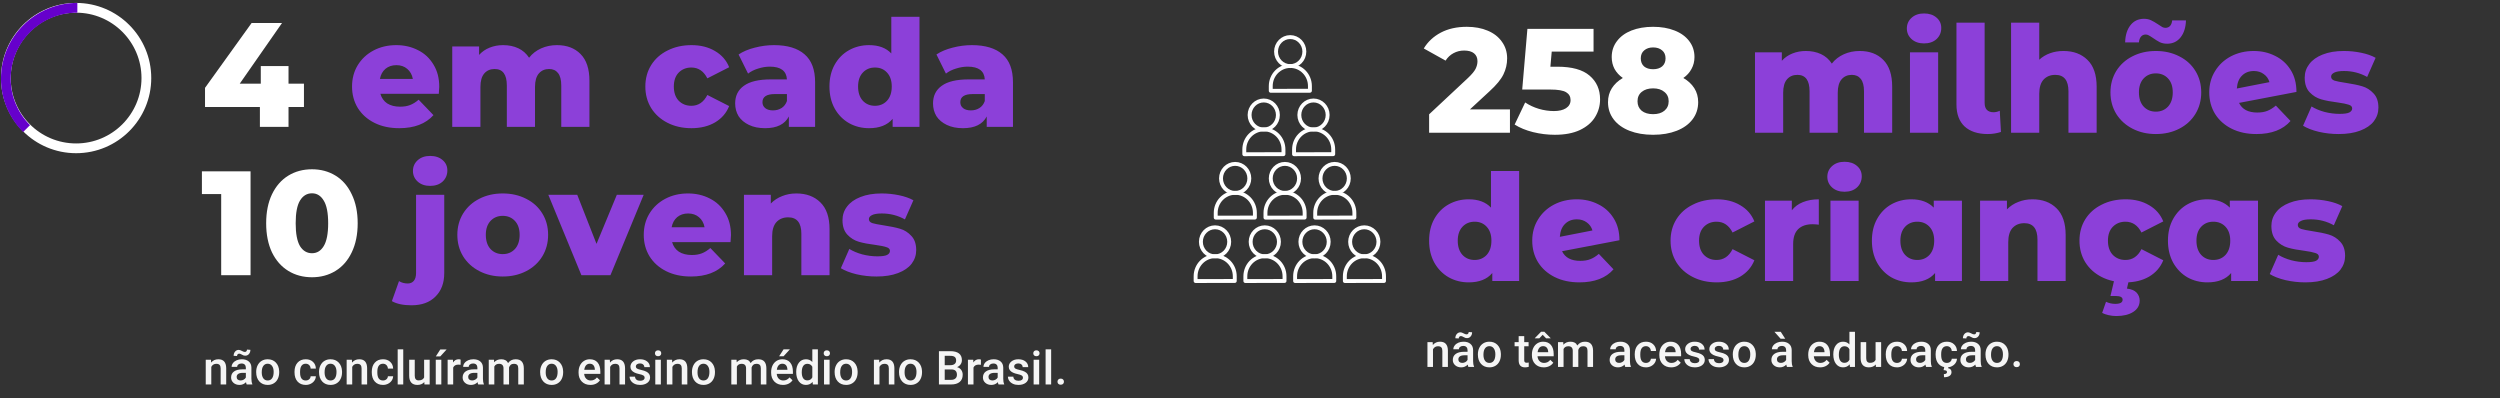 <svg width="1281" height="204" viewBox="0 0 1281 204" fill="none" xmlns="http://www.w3.org/2000/svg">
<rect x="0" y="0" width="1281" height="204" fill="#333333" stroke="none"/>
<path d="M108.102 184.32L108.184 185.785C109.121 184.652 110.352 184.086 111.875 184.086C114.516 184.086 115.859 185.598 115.906 188.621V197H113.059V188.785C113.059 187.98 112.883 187.387 112.531 187.004C112.188 186.613 111.621 186.418 110.832 186.418C109.684 186.418 108.828 186.938 108.266 187.977V197H105.418V184.32H108.102ZM126.395 197C126.27 196.758 126.16 196.363 126.066 195.816C125.16 196.762 124.051 197.234 122.738 197.234C121.465 197.234 120.426 196.871 119.621 196.145C118.816 195.418 118.414 194.52 118.414 193.449C118.414 192.098 118.914 191.062 119.914 190.344C120.922 189.617 122.359 189.254 124.227 189.254H125.973V188.422C125.973 187.766 125.789 187.242 125.422 186.852C125.055 186.453 124.496 186.254 123.746 186.254C123.098 186.254 122.566 186.418 122.152 186.746C121.738 187.066 121.531 187.477 121.531 187.977H118.684C118.684 187.281 118.914 186.633 119.375 186.031C119.836 185.422 120.461 184.945 121.25 184.602C122.047 184.258 122.934 184.086 123.91 184.086C125.395 184.086 126.578 184.461 127.461 185.211C128.344 185.953 128.797 187 128.82 188.352V194.07C128.82 195.211 128.98 196.121 129.301 196.801V197H126.395ZM123.266 194.949C123.828 194.949 124.355 194.812 124.848 194.539C125.348 194.266 125.723 193.898 125.973 193.438V191.047H124.438C123.383 191.047 122.59 191.23 122.059 191.598C121.527 191.965 121.262 192.484 121.262 193.156C121.262 193.703 121.441 194.141 121.801 194.469C122.168 194.789 122.656 194.949 123.266 194.949ZM128.305 179.258C128.305 180.117 128.055 180.832 127.555 181.402C127.062 181.973 126.441 182.258 125.691 182.258C125.387 182.258 125.121 182.227 124.895 182.164C124.676 182.094 124.359 181.941 123.945 181.707C123.539 181.473 123.25 181.332 123.078 181.285C122.914 181.238 122.73 181.215 122.527 181.215C122.23 181.215 121.977 181.328 121.766 181.555C121.562 181.773 121.461 182.062 121.461 182.422L119.715 182.328C119.715 181.469 119.961 180.746 120.453 180.16C120.953 179.574 121.574 179.281 122.316 179.281C122.762 179.281 123.297 179.457 123.922 179.809C124.555 180.16 125.074 180.336 125.48 180.336C125.777 180.336 126.031 180.227 126.242 180.008C126.453 179.781 126.559 179.484 126.559 179.117L128.305 179.258ZM131.27 190.543C131.27 189.301 131.516 188.184 132.008 187.191C132.5 186.191 133.191 185.426 134.082 184.895C134.973 184.355 135.996 184.086 137.152 184.086C138.863 184.086 140.25 184.637 141.312 185.738C142.383 186.84 142.961 188.301 143.047 190.121L143.059 190.789C143.059 192.039 142.816 193.156 142.332 194.141C141.855 195.125 141.168 195.887 140.27 196.426C139.379 196.965 138.348 197.234 137.176 197.234C135.387 197.234 133.953 196.641 132.875 195.453C131.805 194.258 131.27 192.668 131.27 190.684V190.543ZM134.117 190.789C134.117 192.094 134.387 193.117 134.926 193.859C135.465 194.594 136.215 194.961 137.176 194.961C138.137 194.961 138.883 194.586 139.414 193.836C139.953 193.086 140.223 191.988 140.223 190.543C140.223 189.262 139.945 188.246 139.391 187.496C138.844 186.746 138.098 186.371 137.152 186.371C136.223 186.371 135.484 186.742 134.938 187.484C134.391 188.219 134.117 189.32 134.117 190.789ZM156.652 194.961C157.363 194.961 157.953 194.754 158.422 194.34C158.891 193.926 159.141 193.414 159.172 192.805H161.855C161.824 193.594 161.578 194.332 161.117 195.02C160.656 195.699 160.031 196.238 159.242 196.637C158.453 197.035 157.602 197.234 156.688 197.234C154.914 197.234 153.508 196.66 152.469 195.512C151.43 194.363 150.91 192.777 150.91 190.754V190.461C150.91 188.531 151.426 186.988 152.457 185.832C153.488 184.668 154.895 184.086 156.676 184.086C158.184 184.086 159.41 184.527 160.355 185.41C161.309 186.285 161.809 187.438 161.855 188.867H159.172C159.141 188.141 158.891 187.543 158.422 187.074C157.961 186.605 157.371 186.371 156.652 186.371C155.73 186.371 155.02 186.707 154.52 187.379C154.02 188.043 153.766 189.055 153.758 190.414V190.871C153.758 192.246 154.004 193.273 154.496 193.953C154.996 194.625 155.715 194.961 156.652 194.961ZM163.473 190.543C163.473 189.301 163.719 188.184 164.211 187.191C164.703 186.191 165.395 185.426 166.285 184.895C167.176 184.355 168.199 184.086 169.355 184.086C171.066 184.086 172.453 184.637 173.516 185.738C174.586 186.84 175.164 188.301 175.25 190.121L175.262 190.789C175.262 192.039 175.02 193.156 174.535 194.141C174.059 195.125 173.371 195.887 172.473 196.426C171.582 196.965 170.551 197.234 169.379 197.234C167.59 197.234 166.156 196.641 165.078 195.453C164.008 194.258 163.473 192.668 163.473 190.684V190.543ZM166.32 190.789C166.32 192.094 166.59 193.117 167.129 193.859C167.668 194.594 168.418 194.961 169.379 194.961C170.34 194.961 171.086 194.586 171.617 193.836C172.156 193.086 172.426 191.988 172.426 190.543C172.426 189.262 172.148 188.246 171.594 187.496C171.047 186.746 170.301 186.371 169.355 186.371C168.426 186.371 167.688 186.742 167.141 187.484C166.594 188.219 166.32 189.32 166.32 190.789ZM180.312 184.32L180.395 185.785C181.332 184.652 182.562 184.086 184.086 184.086C186.727 184.086 188.07 185.598 188.117 188.621V197H185.27V188.785C185.27 187.98 185.094 187.387 184.742 187.004C184.398 186.613 183.832 186.418 183.043 186.418C181.895 186.418 181.039 186.938 180.477 187.977V197H177.629V184.32H180.312ZM196.238 194.961C196.949 194.961 197.539 194.754 198.008 194.34C198.477 193.926 198.727 193.414 198.758 192.805H201.441C201.41 193.594 201.164 194.332 200.703 195.02C200.242 195.699 199.617 196.238 198.828 196.637C198.039 197.035 197.188 197.234 196.273 197.234C194.5 197.234 193.094 196.66 192.055 195.512C191.016 194.363 190.496 192.777 190.496 190.754V190.461C190.496 188.531 191.012 186.988 192.043 185.832C193.074 184.668 194.48 184.086 196.262 184.086C197.77 184.086 198.996 184.527 199.941 185.41C200.895 186.285 201.395 187.438 201.441 188.867H198.758C198.727 188.141 198.477 187.543 198.008 187.074C197.547 186.605 196.957 186.371 196.238 186.371C195.316 186.371 194.605 186.707 194.105 187.379C193.605 188.043 193.352 189.055 193.344 190.414V190.871C193.344 192.246 193.59 193.273 194.082 193.953C194.582 194.625 195.301 194.961 196.238 194.961ZM206.621 197H203.773V179H206.621V197ZM217.414 195.758C216.578 196.742 215.391 197.234 213.852 197.234C212.477 197.234 211.434 196.832 210.723 196.027C210.02 195.223 209.668 194.059 209.668 192.535V184.32H212.516V192.5C212.516 194.109 213.184 194.914 214.52 194.914C215.902 194.914 216.836 194.418 217.32 193.426V184.32H220.168V197H217.484L217.414 195.758ZM226.133 197H223.285V184.32H226.133V197ZM225.594 179.082H228.84L225.594 182.633H223.309L225.594 179.082ZM236.012 186.922C235.637 186.859 235.25 186.828 234.852 186.828C233.547 186.828 232.668 187.328 232.215 188.328V197H229.367V184.32H232.086L232.156 185.738C232.844 184.637 233.797 184.086 235.016 184.086C235.422 184.086 235.758 184.141 236.023 184.25L236.012 186.922ZM245.035 197C244.91 196.758 244.801 196.363 244.707 195.816C243.801 196.762 242.691 197.234 241.379 197.234C240.105 197.234 239.066 196.871 238.262 196.145C237.457 195.418 237.055 194.52 237.055 193.449C237.055 192.098 237.555 191.062 238.555 190.344C239.562 189.617 241 189.254 242.867 189.254H244.613V188.422C244.613 187.766 244.43 187.242 244.062 186.852C243.695 186.453 243.137 186.254 242.387 186.254C241.738 186.254 241.207 186.418 240.793 186.746C240.379 187.066 240.172 187.477 240.172 187.977H237.324C237.324 187.281 237.555 186.633 238.016 186.031C238.477 185.422 239.102 184.945 239.891 184.602C240.688 184.258 241.574 184.086 242.551 184.086C244.035 184.086 245.219 184.461 246.102 185.211C246.984 185.953 247.438 187 247.461 188.352V194.07C247.461 195.211 247.621 196.121 247.941 196.801V197H245.035ZM241.906 194.949C242.469 194.949 242.996 194.812 243.488 194.539C243.988 194.266 244.363 193.898 244.613 193.438V191.047H243.078C242.023 191.047 241.23 191.23 240.699 191.598C240.168 191.965 239.902 192.484 239.902 193.156C239.902 193.703 240.082 194.141 240.441 194.469C240.809 194.789 241.297 194.949 241.906 194.949ZM253.121 184.32L253.203 185.645C254.094 184.605 255.312 184.086 256.859 184.086C258.555 184.086 259.715 184.734 260.34 186.031C261.262 184.734 262.559 184.086 264.23 184.086C265.629 184.086 266.668 184.473 267.348 185.246C268.035 186.02 268.387 187.16 268.402 188.668V197H265.555V188.75C265.555 187.945 265.379 187.355 265.027 186.98C264.676 186.605 264.094 186.418 263.281 186.418C262.633 186.418 262.102 186.594 261.688 186.945C261.281 187.289 260.996 187.742 260.832 188.305L260.844 197H257.996V188.656C257.957 187.164 257.195 186.418 255.711 186.418C254.57 186.418 253.762 186.883 253.285 187.812V197H250.438V184.32H253.121ZM276.77 190.543C276.77 189.301 277.016 188.184 277.508 187.191C278 186.191 278.691 185.426 279.582 184.895C280.473 184.355 281.496 184.086 282.652 184.086C284.363 184.086 285.75 184.637 286.812 185.738C287.883 186.84 288.461 188.301 288.547 190.121L288.559 190.789C288.559 192.039 288.316 193.156 287.832 194.141C287.355 195.125 286.668 195.887 285.77 196.426C284.879 196.965 283.848 197.234 282.676 197.234C280.887 197.234 279.453 196.641 278.375 195.453C277.305 194.258 276.77 192.668 276.77 190.684V190.543ZM279.617 190.789C279.617 192.094 279.887 193.117 280.426 193.859C280.965 194.594 281.715 194.961 282.676 194.961C283.637 194.961 284.383 194.586 284.914 193.836C285.453 193.086 285.723 191.988 285.723 190.543C285.723 189.262 285.445 188.246 284.891 187.496C284.344 186.746 283.598 186.371 282.652 186.371C281.723 186.371 280.984 186.742 280.438 187.484C279.891 188.219 279.617 189.32 279.617 190.789ZM302.527 197.234C300.723 197.234 299.258 196.668 298.133 195.535C297.016 194.395 296.457 192.879 296.457 190.988V190.637C296.457 189.371 296.699 188.242 297.184 187.25C297.676 186.25 298.363 185.473 299.246 184.918C300.129 184.363 301.113 184.086 302.199 184.086C303.926 184.086 305.258 184.637 306.195 185.738C307.141 186.84 307.613 188.398 307.613 190.414V191.562H299.328C299.414 192.609 299.762 193.438 300.371 194.047C300.988 194.656 301.762 194.961 302.691 194.961C303.996 194.961 305.059 194.434 305.879 193.379L307.414 194.844C306.906 195.602 306.227 196.191 305.375 196.613C304.531 197.027 303.582 197.234 302.527 197.234ZM302.188 186.371C301.406 186.371 300.773 186.645 300.289 187.191C299.812 187.738 299.508 188.5 299.375 189.477H304.801V189.266C304.738 188.312 304.484 187.594 304.039 187.109C303.594 186.617 302.977 186.371 302.188 186.371ZM312.477 184.32L312.559 185.785C313.496 184.652 314.727 184.086 316.25 184.086C318.891 184.086 320.234 185.598 320.281 188.621V197H317.434V188.785C317.434 187.98 317.258 187.387 316.906 187.004C316.562 186.613 315.996 186.418 315.207 186.418C314.059 186.418 313.203 186.938 312.641 187.977V197H309.793V184.32H312.477ZM330.301 193.555C330.301 193.047 330.09 192.66 329.668 192.395C329.254 192.129 328.562 191.895 327.594 191.691C326.625 191.488 325.816 191.23 325.168 190.918C323.746 190.23 323.035 189.234 323.035 187.93C323.035 186.836 323.496 185.922 324.418 185.188C325.34 184.453 326.512 184.086 327.934 184.086C329.449 184.086 330.672 184.461 331.602 185.211C332.539 185.961 333.008 186.934 333.008 188.129H330.16C330.16 187.582 329.957 187.129 329.551 186.77C329.145 186.402 328.605 186.219 327.934 186.219C327.309 186.219 326.797 186.363 326.398 186.652C326.008 186.941 325.812 187.328 325.812 187.812C325.812 188.25 325.996 188.59 326.363 188.832C326.73 189.074 327.473 189.32 328.59 189.57C329.707 189.812 330.582 190.105 331.215 190.449C331.855 190.785 332.328 191.191 332.633 191.668C332.945 192.145 333.102 192.723 333.102 193.402C333.102 194.543 332.629 195.469 331.684 196.18C330.738 196.883 329.5 197.234 327.969 197.234C326.93 197.234 326.004 197.047 325.191 196.672C324.379 196.297 323.746 195.781 323.293 195.125C322.84 194.469 322.613 193.762 322.613 193.004H325.379C325.418 193.676 325.672 194.195 326.141 194.562C326.609 194.922 327.23 195.102 328.004 195.102C328.754 195.102 329.324 194.961 329.715 194.68C330.105 194.391 330.301 194.016 330.301 193.555ZM338.621 197H335.773V184.32H338.621V197ZM335.598 181.027C335.598 180.59 335.734 180.227 336.008 179.938C336.289 179.648 336.688 179.504 337.203 179.504C337.719 179.504 338.117 179.648 338.398 179.938C338.68 180.227 338.82 180.59 338.82 181.027C338.82 181.457 338.68 181.816 338.398 182.105C338.117 182.387 337.719 182.527 337.203 182.527C336.688 182.527 336.289 182.387 336.008 182.105C335.734 181.816 335.598 181.457 335.598 181.027ZM344.375 184.32L344.457 185.785C345.395 184.652 346.625 184.086 348.148 184.086C350.789 184.086 352.133 185.598 352.18 188.621V197H349.332V188.785C349.332 187.98 349.156 187.387 348.805 187.004C348.461 186.613 347.895 186.418 347.105 186.418C345.957 186.418 345.102 186.938 344.539 187.977V197H341.691V184.32H344.375ZM354.559 190.543C354.559 189.301 354.805 188.184 355.297 187.191C355.789 186.191 356.48 185.426 357.371 184.895C358.262 184.355 359.285 184.086 360.441 184.086C362.152 184.086 363.539 184.637 364.602 185.738C365.672 186.84 366.25 188.301 366.336 190.121L366.348 190.789C366.348 192.039 366.105 193.156 365.621 194.141C365.145 195.125 364.457 195.887 363.559 196.426C362.668 196.965 361.637 197.234 360.465 197.234C358.676 197.234 357.242 196.641 356.164 195.453C355.094 194.258 354.559 192.668 354.559 190.684V190.543ZM357.406 190.789C357.406 192.094 357.676 193.117 358.215 193.859C358.754 194.594 359.504 194.961 360.465 194.961C361.426 194.961 362.172 194.586 362.703 193.836C363.242 193.086 363.512 191.988 363.512 190.543C363.512 189.262 363.234 188.246 362.68 187.496C362.133 186.746 361.387 186.371 360.441 186.371C359.512 186.371 358.773 186.742 358.227 187.484C357.68 188.219 357.406 189.32 357.406 190.789ZM377.41 184.32L377.492 185.645C378.383 184.605 379.602 184.086 381.148 184.086C382.844 184.086 384.004 184.734 384.629 186.031C385.551 184.734 386.848 184.086 388.52 184.086C389.918 184.086 390.957 184.473 391.637 185.246C392.324 186.02 392.676 187.16 392.691 188.668V197H389.844V188.75C389.844 187.945 389.668 187.355 389.316 186.98C388.965 186.605 388.383 186.418 387.57 186.418C386.922 186.418 386.391 186.594 385.977 186.945C385.57 187.289 385.285 187.742 385.121 188.305L385.133 197H382.285V188.656C382.246 187.164 381.484 186.418 380 186.418C378.859 186.418 378.051 186.883 377.574 187.812V197H374.727V184.32H377.41ZM401.199 197.234C399.395 197.234 397.93 196.668 396.805 195.535C395.688 194.395 395.129 192.879 395.129 190.988V190.637C395.129 189.371 395.371 188.242 395.855 187.25C396.348 186.25 397.035 185.473 397.918 184.918C398.801 184.363 399.785 184.086 400.871 184.086C402.598 184.086 403.93 184.637 404.867 185.738C405.812 186.84 406.285 188.398 406.285 190.414V191.562H398C398.086 192.609 398.434 193.438 399.043 194.047C399.66 194.656 400.434 194.961 401.363 194.961C402.668 194.961 403.73 194.434 404.551 193.379L406.086 194.844C405.578 195.602 404.898 196.191 404.047 196.613C403.203 197.027 402.254 197.234 401.199 197.234ZM400.859 186.371C400.078 186.371 399.445 186.645 398.961 187.191C398.484 187.738 398.18 188.5 398.047 189.477H403.473V189.266C403.41 188.312 403.156 187.594 402.711 187.109C402.266 186.617 401.648 186.371 400.859 186.371ZM401.504 179H404.75L401.504 182.551H399.219L401.504 179ZM407.973 190.566C407.973 188.613 408.426 187.047 409.332 185.867C410.238 184.68 411.453 184.086 412.977 184.086C414.32 184.086 415.406 184.555 416.234 185.492V179H419.082V197H416.504L416.363 195.688C415.512 196.719 414.375 197.234 412.953 197.234C411.469 197.234 410.266 196.637 409.344 195.441C408.43 194.246 407.973 192.621 407.973 190.566ZM410.82 190.812C410.82 192.102 411.066 193.109 411.559 193.836C412.059 194.555 412.766 194.914 413.68 194.914C414.844 194.914 415.695 194.395 416.234 193.355V187.941C415.711 186.926 414.867 186.418 413.703 186.418C412.781 186.418 412.07 186.785 411.57 187.52C411.07 188.246 410.82 189.344 410.82 190.812ZM425.082 197H422.234V184.32H425.082V197ZM422.059 181.027C422.059 180.59 422.195 180.227 422.469 179.938C422.75 179.648 423.148 179.504 423.664 179.504C424.18 179.504 424.578 179.648 424.859 179.938C425.141 180.227 425.281 180.59 425.281 181.027C425.281 181.457 425.141 181.816 424.859 182.105C424.578 182.387 424.18 182.527 423.664 182.527C423.148 182.527 422.75 182.387 422.469 182.105C422.195 181.816 422.059 181.457 422.059 181.027ZM427.66 190.543C427.66 189.301 427.906 188.184 428.398 187.191C428.891 186.191 429.582 185.426 430.473 184.895C431.363 184.355 432.387 184.086 433.543 184.086C435.254 184.086 436.641 184.637 437.703 185.738C438.773 186.84 439.352 188.301 439.438 190.121L439.449 190.789C439.449 192.039 439.207 193.156 438.723 194.141C438.246 195.125 437.559 195.887 436.66 196.426C435.77 196.965 434.738 197.234 433.566 197.234C431.777 197.234 430.344 196.641 429.266 195.453C428.195 194.258 427.66 192.668 427.66 190.684V190.543ZM430.508 190.789C430.508 192.094 430.777 193.117 431.316 193.859C431.855 194.594 432.605 194.961 433.566 194.961C434.527 194.961 435.273 194.586 435.805 193.836C436.344 193.086 436.613 191.988 436.613 190.543C436.613 189.262 436.336 188.246 435.781 187.496C435.234 186.746 434.488 186.371 433.543 186.371C432.613 186.371 431.875 186.742 431.328 187.484C430.781 188.219 430.508 189.32 430.508 190.789ZM450.477 184.32L450.559 185.785C451.496 184.652 452.727 184.086 454.25 184.086C456.891 184.086 458.234 185.598 458.281 188.621V197H455.434V188.785C455.434 187.98 455.258 187.387 454.906 187.004C454.562 186.613 453.996 186.418 453.207 186.418C452.059 186.418 451.203 186.938 450.641 187.977V197H447.793V184.32H450.477ZM460.66 190.543C460.66 189.301 460.906 188.184 461.398 187.191C461.891 186.191 462.582 185.426 463.473 184.895C464.363 184.355 465.387 184.086 466.543 184.086C468.254 184.086 469.641 184.637 470.703 185.738C471.773 186.84 472.352 188.301 472.438 190.121L472.449 190.789C472.449 192.039 472.207 193.156 471.723 194.141C471.246 195.125 470.559 195.887 469.66 196.426C468.77 196.965 467.738 197.234 466.566 197.234C464.777 197.234 463.344 196.641 462.266 195.453C461.195 194.258 460.66 192.668 460.66 190.684V190.543ZM463.508 190.789C463.508 192.094 463.777 193.117 464.316 193.859C464.855 194.594 465.605 194.961 466.566 194.961C467.527 194.961 468.273 194.586 468.805 193.836C469.344 193.086 469.613 191.988 469.613 190.543C469.613 189.262 469.336 188.246 468.781 187.496C468.234 186.746 467.488 186.371 466.543 186.371C465.613 186.371 464.875 186.742 464.328 187.484C463.781 188.219 463.508 189.32 463.508 190.789ZM481.109 197V179.938H486.957C488.887 179.938 490.355 180.324 491.363 181.098C492.371 181.871 492.875 183.023 492.875 184.555C492.875 185.336 492.664 186.039 492.242 186.664C491.82 187.289 491.203 187.773 490.391 188.117C491.312 188.367 492.023 188.84 492.523 189.535C493.031 190.223 493.285 191.051 493.285 192.02C493.285 193.621 492.77 194.852 491.738 195.711C490.715 196.57 489.246 197 487.332 197H481.109ZM484.074 189.301V194.633H487.367C488.297 194.633 489.023 194.402 489.547 193.941C490.07 193.48 490.332 192.84 490.332 192.02C490.332 190.246 489.426 189.34 487.613 189.301H484.074ZM484.074 187.121H486.98C487.902 187.121 488.621 186.914 489.137 186.5C489.66 186.078 489.922 185.484 489.922 184.719C489.922 183.875 489.68 183.266 489.195 182.891C488.719 182.516 487.973 182.328 486.957 182.328H484.074V187.121ZM502.613 186.922C502.238 186.859 501.852 186.828 501.453 186.828C500.148 186.828 499.27 187.328 498.816 188.328V197H495.969V184.32H498.688L498.758 185.738C499.445 184.637 500.398 184.086 501.617 184.086C502.023 184.086 502.359 184.141 502.625 184.25L502.613 186.922ZM511.637 197C511.512 196.758 511.402 196.363 511.309 195.816C510.402 196.762 509.293 197.234 507.98 197.234C506.707 197.234 505.668 196.871 504.863 196.145C504.059 195.418 503.656 194.52 503.656 193.449C503.656 192.098 504.156 191.062 505.156 190.344C506.164 189.617 507.602 189.254 509.469 189.254H511.215V188.422C511.215 187.766 511.031 187.242 510.664 186.852C510.297 186.453 509.738 186.254 508.988 186.254C508.34 186.254 507.809 186.418 507.395 186.746C506.98 187.066 506.773 187.477 506.773 187.977H503.926C503.926 187.281 504.156 186.633 504.617 186.031C505.078 185.422 505.703 184.945 506.492 184.602C507.289 184.258 508.176 184.086 509.152 184.086C510.637 184.086 511.82 184.461 512.703 185.211C513.586 185.953 514.039 187 514.062 188.352V194.07C514.062 195.211 514.223 196.121 514.543 196.801V197H511.637ZM508.508 194.949C509.07 194.949 509.598 194.812 510.09 194.539C510.59 194.266 510.965 193.898 511.215 193.438V191.047H509.68C508.625 191.047 507.832 191.23 507.301 191.598C506.77 191.965 506.504 192.484 506.504 193.156C506.504 193.703 506.684 194.141 507.043 194.469C507.41 194.789 507.898 194.949 508.508 194.949ZM524.152 193.555C524.152 193.047 523.941 192.66 523.52 192.395C523.105 192.129 522.414 191.895 521.445 191.691C520.477 191.488 519.668 191.23 519.02 190.918C517.598 190.23 516.887 189.234 516.887 187.93C516.887 186.836 517.348 185.922 518.27 185.188C519.191 184.453 520.363 184.086 521.785 184.086C523.301 184.086 524.523 184.461 525.453 185.211C526.391 185.961 526.859 186.934 526.859 188.129H524.012C524.012 187.582 523.809 187.129 523.402 186.77C522.996 186.402 522.457 186.219 521.785 186.219C521.16 186.219 520.648 186.363 520.25 186.652C519.859 186.941 519.664 187.328 519.664 187.812C519.664 188.25 519.848 188.59 520.215 188.832C520.582 189.074 521.324 189.32 522.441 189.57C523.559 189.812 524.434 190.105 525.066 190.449C525.707 190.785 526.18 191.191 526.484 191.668C526.797 192.145 526.953 192.723 526.953 193.402C526.953 194.543 526.48 195.469 525.535 196.18C524.59 196.883 523.352 197.234 521.82 197.234C520.781 197.234 519.855 197.047 519.043 196.672C518.23 196.297 517.598 195.781 517.145 195.125C516.691 194.469 516.465 193.762 516.465 193.004H519.23C519.27 193.676 519.523 194.195 519.992 194.562C520.461 194.922 521.082 195.102 521.855 195.102C522.605 195.102 523.176 194.961 523.566 194.68C523.957 194.391 524.152 194.016 524.152 193.555ZM532.473 197H529.625V184.32H532.473V197ZM529.449 181.027C529.449 180.59 529.586 180.227 529.859 179.938C530.141 179.648 530.539 179.504 531.055 179.504C531.57 179.504 531.969 179.648 532.25 179.938C532.531 180.227 532.672 180.59 532.672 181.027C532.672 181.457 532.531 181.816 532.25 182.105C531.969 182.387 531.57 182.527 531.055 182.527C530.539 182.527 530.141 182.387 529.859 182.105C529.586 181.816 529.449 181.457 529.449 181.027ZM538.613 197H535.766V179H538.613V197ZM543.5 194C544.031 194 544.441 194.152 544.73 194.457C545.02 194.754 545.164 195.129 545.164 195.582C545.164 196.027 545.02 196.398 544.73 196.695C544.441 196.984 544.031 197.129 543.5 197.129C542.992 197.129 542.59 196.984 542.293 196.695C541.996 196.406 541.848 196.035 541.848 195.582C541.848 195.129 541.992 194.754 542.281 194.457C542.57 194.152 542.977 194 543.5 194Z" fill="#F5F5F5"/>
<path d="M155.744 54.816H147.84V65H133.172V54.816H105.052V45.012L128.916 11.8H144.496L122.836 42.884H133.628V33.84H147.84V42.884H155.744V54.816ZM128.384 87.8V141H113.336V99.428H103.456V87.8H128.384ZM159.869 142.064C155.309 142.064 151.255 140.975 147.709 138.796C144.162 136.617 141.375 133.451 139.349 129.296C137.373 125.091 136.385 120.125 136.385 114.4C136.385 108.675 137.373 103.735 139.349 99.58C141.375 95.375 144.162 92.183 147.709 90.004C151.255 87.825 155.309 86.736 159.869 86.736C164.378 86.736 168.406 87.825 171.953 90.004C175.499 92.183 178.261 95.375 180.237 99.58C182.263 103.735 183.277 108.675 183.277 114.4C183.277 120.125 182.263 125.091 180.237 129.296C178.261 133.451 175.499 136.617 171.953 138.796C168.406 140.975 164.378 142.064 159.869 142.064ZM159.869 129.752C162.402 129.752 164.403 128.536 165.873 126.104C167.393 123.621 168.153 119.72 168.153 114.4C168.153 109.08 167.393 105.204 165.873 102.772C164.403 100.289 162.402 99.048 159.869 99.048C157.285 99.048 155.233 100.289 153.713 102.772C152.243 105.204 151.509 109.08 151.509 114.4C151.509 119.72 152.243 123.621 153.713 126.104C155.233 128.536 157.285 129.752 159.869 129.752Z" fill="white"/>
<path d="M225.072 44.48C225.072 44.581 224.996 45.772 224.844 48.052H194.9C195.508 50.18 196.673 51.827 198.396 52.992C200.169 54.107 202.373 54.664 205.008 54.664C206.984 54.664 208.681 54.385 210.1 53.828C211.569 53.271 213.039 52.359 214.508 51.092L222.108 58.996C218.105 63.455 212.253 65.684 204.552 65.684C199.739 65.684 195.508 64.772 191.86 62.948C188.212 61.124 185.375 58.591 183.348 55.348C181.372 52.105 180.384 48.432 180.384 44.328C180.384 40.275 181.347 36.652 183.272 33.46C185.248 30.217 187.959 27.684 191.404 25.86C194.849 24.036 198.725 23.124 203.032 23.124C207.136 23.124 210.86 23.985 214.204 25.708C217.548 27.38 220.183 29.837 222.108 33.08C224.084 36.272 225.072 40.072 225.072 44.48ZM203.108 33.384C200.879 33.384 199.004 34.017 197.484 35.284C196.015 36.551 195.077 38.273 194.672 40.452H211.544C211.139 38.273 210.176 36.551 208.656 35.284C207.187 34.017 205.337 33.384 203.108 33.384ZM285.386 23.124C290.452 23.124 294.48 24.644 297.47 27.684C300.51 30.724 302.03 35.309 302.03 41.44V65H287.59V43.796C287.59 40.908 287.032 38.78 285.918 37.412C284.854 36.044 283.334 35.36 281.358 35.36C279.179 35.36 277.431 36.12 276.114 37.64C274.796 39.16 274.138 41.465 274.138 44.556V65H259.698V43.796C259.698 38.172 257.62 35.36 253.466 35.36C251.236 35.36 249.463 36.12 248.146 37.64C246.828 39.16 246.17 41.465 246.17 44.556V65H231.73V23.808H245.486V28.14C247.006 26.468 248.804 25.227 250.882 24.416C253.01 23.555 255.315 23.124 257.798 23.124C260.686 23.124 263.27 23.656 265.55 24.72C267.83 25.784 269.679 27.405 271.098 29.584C272.719 27.507 274.771 25.911 277.254 24.796C279.736 23.681 282.447 23.124 285.386 23.124ZM354.313 65.684C349.753 65.684 345.674 64.772 342.077 62.948C338.48 61.124 335.668 58.591 333.641 55.348C331.665 52.105 330.677 48.432 330.677 44.328C330.677 40.224 331.665 36.576 333.641 33.384C335.668 30.141 338.48 27.633 342.077 25.86C345.674 24.036 349.753 23.124 354.313 23.124C358.974 23.124 363.002 24.137 366.397 26.164C369.792 28.14 372.198 30.901 373.617 34.448L362.445 40.148C360.57 36.449 357.834 34.6 354.237 34.6C351.653 34.6 349.5 35.461 347.777 37.184C346.105 38.907 345.269 41.288 345.269 44.328C345.269 47.419 346.105 49.851 347.777 51.624C349.5 53.347 351.653 54.208 354.237 54.208C357.834 54.208 360.57 52.359 362.445 48.66L373.617 54.36C372.198 57.907 369.792 60.693 366.397 62.72C363.002 64.696 358.974 65.684 354.313 65.684ZM396.61 23.124C403.45 23.124 408.669 24.695 412.266 27.836C415.863 30.927 417.662 35.689 417.662 42.124V65H404.21V59.68C402.133 63.683 398.079 65.684 392.05 65.684C388.858 65.684 386.097 65.127 383.766 64.012C381.435 62.897 379.662 61.403 378.446 59.528C377.281 57.603 376.698 55.424 376.698 52.992C376.698 49.091 378.193 46.076 381.182 43.948C384.171 41.769 388.782 40.68 395.014 40.68H403.222C402.969 36.323 400.055 34.144 394.482 34.144C392.506 34.144 390.505 34.473 388.478 35.132C386.451 35.74 384.729 36.601 383.31 37.716L378.446 27.912C380.726 26.392 383.487 25.227 386.73 24.416C390.023 23.555 393.317 23.124 396.61 23.124ZM396.078 56.564C397.75 56.564 399.219 56.159 400.486 55.348C401.753 54.537 402.665 53.347 403.222 51.776V48.204H396.99C392.785 48.204 390.682 49.597 390.682 52.384C390.682 53.651 391.163 54.664 392.126 55.424C393.089 56.184 394.406 56.564 396.078 56.564ZM471.146 8.608V65H457.39V60.896C454.705 64.088 450.677 65.684 445.306 65.684C441.557 65.684 438.137 64.823 435.046 63.1C431.956 61.327 429.498 58.819 427.674 55.576C425.901 52.333 425.014 48.584 425.014 44.328C425.014 40.072 425.901 36.348 427.674 33.156C429.498 29.913 431.956 27.431 435.046 25.708C438.137 23.985 441.557 23.124 445.306 23.124C450.221 23.124 454.021 24.543 456.706 27.38V8.608H471.146ZM448.346 54.208C450.829 54.208 452.881 53.347 454.502 51.624C456.124 49.851 456.934 47.419 456.934 44.328C456.934 41.288 456.124 38.907 454.502 37.184C452.932 35.461 450.88 34.6 448.346 34.6C445.813 34.6 443.736 35.461 442.114 37.184C440.493 38.907 439.682 41.288 439.682 44.328C439.682 47.419 440.493 49.851 442.114 51.624C443.736 53.347 445.813 54.208 448.346 54.208ZM497.993 23.124C504.833 23.124 510.051 24.695 513.649 27.836C517.246 30.927 519.045 35.689 519.045 42.124V65H505.593V59.68C503.515 63.683 499.462 65.684 493.433 65.684C490.241 65.684 487.479 65.127 485.149 64.012C482.818 62.897 481.045 61.403 479.829 59.528C478.663 57.603 478.081 55.424 478.081 52.992C478.081 49.091 479.575 46.076 482.565 43.948C485.554 41.769 490.165 40.68 496.397 40.68H504.605C504.351 36.323 501.438 34.144 495.865 34.144C493.889 34.144 491.887 34.473 489.861 35.132C487.834 35.74 486.111 36.601 484.693 37.716L479.829 27.912C482.109 26.392 484.87 25.227 488.113 24.416C491.406 23.555 494.699 23.124 497.993 23.124ZM497.461 56.564C499.133 56.564 500.602 56.159 501.869 55.348C503.135 54.537 504.047 53.347 504.605 51.776V48.204H498.373C494.167 48.204 492.065 49.597 492.065 52.384C492.065 53.651 492.546 54.664 493.509 55.424C494.471 56.184 495.789 56.564 497.461 56.564ZM210.833 156.428C206.628 156.428 203.284 155.719 200.801 154.3L204.449 144.04C205.767 144.851 207.261 145.256 208.933 145.256C210.251 145.256 211.289 144.8 212.049 143.888C212.809 142.976 213.189 141.633 213.189 139.86V99.808H227.629V139.936C227.629 145.003 226.135 149.005 223.145 151.944C220.207 154.933 216.103 156.428 210.833 156.428ZM220.409 95.248C217.775 95.248 215.647 94.513 214.025 93.044C212.404 91.575 211.593 89.751 211.593 87.572C211.593 85.393 212.404 83.569 214.025 82.1C215.647 80.631 217.775 79.896 220.409 79.896C223.044 79.896 225.172 80.605 226.793 82.024C228.415 83.392 229.225 85.165 229.225 87.344C229.225 89.624 228.415 91.524 226.793 93.044C225.172 94.513 223.044 95.248 220.409 95.248ZM257.597 141.684C253.189 141.684 249.212 140.772 245.665 138.948C242.118 137.124 239.332 134.591 237.305 131.348C235.329 128.105 234.341 124.432 234.341 120.328C234.341 116.275 235.329 112.627 237.305 109.384C239.332 106.141 242.093 103.633 245.589 101.86C249.136 100.036 253.138 99.124 257.597 99.124C262.056 99.124 266.058 100.036 269.605 101.86C273.152 103.633 275.913 106.141 277.889 109.384C279.865 112.576 280.853 116.224 280.853 120.328C280.853 124.432 279.865 128.105 277.889 131.348C275.913 134.591 273.152 137.124 269.605 138.948C266.058 140.772 262.056 141.684 257.597 141.684ZM257.597 130.208C260.13 130.208 262.208 129.347 263.829 127.624C265.45 125.851 266.261 123.419 266.261 120.328C266.261 117.288 265.45 114.907 263.829 113.184C262.208 111.461 260.13 110.6 257.597 110.6C255.064 110.6 252.986 111.461 251.365 113.184C249.744 114.907 248.933 117.288 248.933 120.328C248.933 123.419 249.744 125.851 251.365 127.624C252.986 129.347 255.064 130.208 257.597 130.208ZM329.825 99.808L312.801 141H297.905L280.957 99.808H295.777L305.657 124.964L316.069 99.808H329.825ZM374.549 120.48C374.549 120.581 374.473 121.772 374.321 124.052H344.377C344.985 126.18 346.15 127.827 347.873 128.992C349.646 130.107 351.85 130.664 354.485 130.664C356.461 130.664 358.158 130.385 359.577 129.828C361.046 129.271 362.515 128.359 363.985 127.092L371.585 134.996C367.582 139.455 361.73 141.684 354.029 141.684C349.215 141.684 344.985 140.772 341.337 138.948C337.689 137.124 334.851 134.591 332.825 131.348C330.849 128.105 329.861 124.432 329.861 120.328C329.861 116.275 330.823 112.652 332.749 109.46C334.725 106.217 337.435 103.684 340.881 101.86C344.326 100.036 348.202 99.124 352.509 99.124C356.613 99.124 360.337 99.985 363.681 101.708C367.025 103.38 369.659 105.837 371.585 109.08C373.561 112.272 374.549 116.072 374.549 120.48ZM352.585 109.384C350.355 109.384 348.481 110.017 346.961 111.284C345.491 112.551 344.554 114.273 344.149 116.452H361.021C360.615 114.273 359.653 112.551 358.133 111.284C356.663 110.017 354.814 109.384 352.585 109.384ZM408.034 99.124C413.152 99.124 417.256 100.644 420.346 103.684C423.488 106.724 425.058 111.309 425.058 117.44V141H410.618V119.796C410.618 114.172 408.364 111.36 403.854 111.36C401.372 111.36 399.37 112.171 397.85 113.792C396.381 115.413 395.646 117.845 395.646 121.088V141H381.206V99.808H394.962V104.292C396.584 102.62 398.509 101.353 400.738 100.492C402.968 99.58 405.4 99.124 408.034 99.124ZM449.096 141.684C445.651 141.684 442.256 141.304 438.912 140.544C435.568 139.733 432.883 138.695 430.856 137.428L435.188 127.548C437.063 128.713 439.292 129.651 441.876 130.36C444.46 131.019 447.019 131.348 449.552 131.348C451.883 131.348 453.53 131.12 454.492 130.664C455.506 130.157 456.012 129.448 456.012 128.536C456.012 127.624 455.404 126.991 454.188 126.636C453.023 126.231 451.148 125.851 448.564 125.496C445.271 125.091 442.459 124.559 440.128 123.9C437.848 123.241 435.872 122.025 434.2 120.252C432.528 118.479 431.692 115.996 431.692 112.804C431.692 110.169 432.478 107.839 434.048 105.812C435.619 103.735 437.899 102.113 440.888 100.948C443.928 99.732 447.551 99.124 451.756 99.124C454.746 99.124 457.71 99.428 460.648 100.036C463.587 100.644 466.044 101.505 468.02 102.62L463.688 112.424C460.04 110.397 456.088 109.384 451.832 109.384C449.552 109.384 447.88 109.663 446.816 110.22C445.752 110.727 445.22 111.411 445.22 112.272C445.22 113.235 445.803 113.919 446.968 114.324C448.134 114.679 450.059 115.059 452.744 115.464C456.139 115.971 458.951 116.553 461.18 117.212C463.41 117.871 465.335 119.087 466.956 120.86C468.628 122.583 469.464 125.015 469.464 128.156C469.464 130.74 468.679 133.071 467.108 135.148C465.538 137.175 463.207 138.771 460.116 139.936C457.076 141.101 453.403 141.684 449.096 141.684Z" fill="#8C40D9"/>
<path d="M734.102 175.32L734.184 176.785C735.121 175.652 736.352 175.086 737.875 175.086C740.516 175.086 741.859 176.598 741.906 179.621V188H739.059V179.785C739.059 178.98 738.883 178.387 738.531 178.004C738.188 177.613 737.621 177.418 736.832 177.418C735.684 177.418 734.828 177.938 734.266 178.977V188H731.418V175.32H734.102ZM752.395 188C752.27 187.758 752.16 187.363 752.066 186.816C751.16 187.762 750.051 188.234 748.738 188.234C747.465 188.234 746.426 187.871 745.621 187.145C744.816 186.418 744.414 185.52 744.414 184.449C744.414 183.098 744.914 182.062 745.914 181.344C746.922 180.617 748.359 180.254 750.227 180.254H751.973V179.422C751.973 178.766 751.789 178.242 751.422 177.852C751.055 177.453 750.496 177.254 749.746 177.254C749.098 177.254 748.566 177.418 748.152 177.746C747.738 178.066 747.531 178.477 747.531 178.977H744.684C744.684 178.281 744.914 177.633 745.375 177.031C745.836 176.422 746.461 175.945 747.25 175.602C748.047 175.258 748.934 175.086 749.91 175.086C751.395 175.086 752.578 175.461 753.461 176.211C754.344 176.953 754.797 178 754.82 179.352V185.07C754.82 186.211 754.98 187.121 755.301 187.801V188H752.395ZM749.266 185.949C749.828 185.949 750.355 185.812 750.848 185.539C751.348 185.266 751.723 184.898 751.973 184.438V182.047H750.438C749.383 182.047 748.59 182.23 748.059 182.598C747.527 182.965 747.262 183.484 747.262 184.156C747.262 184.703 747.441 185.141 747.801 185.469C748.168 185.789 748.656 185.949 749.266 185.949ZM754.305 170.258C754.305 171.117 754.055 171.832 753.555 172.402C753.062 172.973 752.441 173.258 751.691 173.258C751.387 173.258 751.121 173.227 750.895 173.164C750.676 173.094 750.359 172.941 749.945 172.707C749.539 172.473 749.25 172.332 749.078 172.285C748.914 172.238 748.73 172.215 748.527 172.215C748.23 172.215 747.977 172.328 747.766 172.555C747.562 172.773 747.461 173.062 747.461 173.422L745.715 173.328C745.715 172.469 745.961 171.746 746.453 171.16C746.953 170.574 747.574 170.281 748.316 170.281C748.762 170.281 749.297 170.457 749.922 170.809C750.555 171.16 751.074 171.336 751.48 171.336C751.777 171.336 752.031 171.227 752.242 171.008C752.453 170.781 752.559 170.484 752.559 170.117L754.305 170.258ZM757.27 181.543C757.27 180.301 757.516 179.184 758.008 178.191C758.5 177.191 759.191 176.426 760.082 175.895C760.973 175.355 761.996 175.086 763.152 175.086C764.863 175.086 766.25 175.637 767.312 176.738C768.383 177.84 768.961 179.301 769.047 181.121L769.059 181.789C769.059 183.039 768.816 184.156 768.332 185.141C767.855 186.125 767.168 186.887 766.27 187.426C765.379 187.965 764.348 188.234 763.176 188.234C761.387 188.234 759.953 187.641 758.875 186.453C757.805 185.258 757.27 183.668 757.27 181.684V181.543ZM760.117 181.789C760.117 183.094 760.387 184.117 760.926 184.859C761.465 185.594 762.215 185.961 763.176 185.961C764.137 185.961 764.883 185.586 765.414 184.836C765.953 184.086 766.223 182.988 766.223 181.543C766.223 180.262 765.945 179.246 765.391 178.496C764.844 177.746 764.098 177.371 763.152 177.371C762.223 177.371 761.484 177.742 760.938 178.484C760.391 179.219 760.117 180.32 760.117 181.789ZM781.012 172.238V175.32H783.25V177.43H781.012V184.508C781.012 184.992 781.105 185.344 781.293 185.562C781.488 185.773 781.832 185.879 782.324 185.879C782.652 185.879 782.984 185.84 783.32 185.762V187.965C782.672 188.145 782.047 188.234 781.445 188.234C779.258 188.234 778.164 187.027 778.164 184.613V177.43H776.078V175.32H778.164V172.238H781.012ZM791.02 188.234C789.215 188.234 787.75 187.668 786.625 186.535C785.508 185.395 784.949 183.879 784.949 181.988V181.637C784.949 180.371 785.191 179.242 785.676 178.25C786.168 177.25 786.855 176.473 787.738 175.918C788.621 175.363 789.605 175.086 790.691 175.086C792.418 175.086 793.75 175.637 794.688 176.738C795.633 177.84 796.105 179.398 796.105 181.414V182.562H787.82C787.906 183.609 788.254 184.438 788.863 185.047C789.48 185.656 790.254 185.961 791.184 185.961C792.488 185.961 793.551 185.434 794.371 184.379L795.906 185.844C795.398 186.602 794.719 187.191 793.867 187.613C793.023 188.027 792.074 188.234 791.02 188.234ZM790.68 177.371C789.898 177.371 789.266 177.645 788.781 178.191C788.305 178.738 788 179.5 787.867 180.477H793.293V180.266C793.23 179.312 792.977 178.594 792.531 178.109C792.086 177.617 791.469 177.371 790.68 177.371ZM794.523 173.246V173.375H792.238L790.48 171.547L788.734 173.375H786.473V173.223L789.648 169.988H791.324L794.523 173.246ZM801.004 175.32L801.086 176.645C801.977 175.605 803.195 175.086 804.742 175.086C806.438 175.086 807.598 175.734 808.223 177.031C809.145 175.734 810.441 175.086 812.113 175.086C813.512 175.086 814.551 175.473 815.23 176.246C815.918 177.02 816.27 178.16 816.285 179.668V188H813.438V179.75C813.438 178.945 813.262 178.355 812.91 177.98C812.559 177.605 811.977 177.418 811.164 177.418C810.516 177.418 809.984 177.594 809.57 177.945C809.164 178.289 808.879 178.742 808.715 179.305L808.727 188H805.879V179.656C805.84 178.164 805.078 177.418 803.594 177.418C802.453 177.418 801.645 177.883 801.168 178.812V188H798.32V175.32H801.004ZM832.762 188C832.637 187.758 832.527 187.363 832.434 186.816C831.527 187.762 830.418 188.234 829.105 188.234C827.832 188.234 826.793 187.871 825.988 187.145C825.184 186.418 824.781 185.52 824.781 184.449C824.781 183.098 825.281 182.062 826.281 181.344C827.289 180.617 828.727 180.254 830.594 180.254H832.34V179.422C832.34 178.766 832.156 178.242 831.789 177.852C831.422 177.453 830.863 177.254 830.113 177.254C829.465 177.254 828.934 177.418 828.52 177.746C828.105 178.066 827.898 178.477 827.898 178.977H825.051C825.051 178.281 825.281 177.633 825.742 177.031C826.203 176.422 826.828 175.945 827.617 175.602C828.414 175.258 829.301 175.086 830.277 175.086C831.762 175.086 832.945 175.461 833.828 176.211C834.711 176.953 835.164 178 835.188 179.352V185.07C835.188 186.211 835.348 187.121 835.668 187.801V188H832.762ZM829.633 185.949C830.195 185.949 830.723 185.812 831.215 185.539C831.715 185.266 832.09 184.898 832.34 184.438V182.047H830.805C829.75 182.047 828.957 182.23 828.426 182.598C827.895 182.965 827.629 183.484 827.629 184.156C827.629 184.703 827.809 185.141 828.168 185.469C828.535 185.789 829.023 185.949 829.633 185.949ZM843.379 185.961C844.09 185.961 844.68 185.754 845.148 185.34C845.617 184.926 845.867 184.414 845.898 183.805H848.582C848.551 184.594 848.305 185.332 847.844 186.02C847.383 186.699 846.758 187.238 845.969 187.637C845.18 188.035 844.328 188.234 843.414 188.234C841.641 188.234 840.234 187.66 839.195 186.512C838.156 185.363 837.637 183.777 837.637 181.754V181.461C837.637 179.531 838.152 177.988 839.184 176.832C840.215 175.668 841.621 175.086 843.402 175.086C844.91 175.086 846.137 175.527 847.082 176.41C848.035 177.285 848.535 178.438 848.582 179.867H845.898C845.867 179.141 845.617 178.543 845.148 178.074C844.688 177.605 844.098 177.371 843.379 177.371C842.457 177.371 841.746 177.707 841.246 178.379C840.746 179.043 840.492 180.055 840.484 181.414V181.871C840.484 183.246 840.73 184.273 841.223 184.953C841.723 185.625 842.441 185.961 843.379 185.961ZM856.316 188.234C854.512 188.234 853.047 187.668 851.922 186.535C850.805 185.395 850.246 183.879 850.246 181.988V181.637C850.246 180.371 850.488 179.242 850.973 178.25C851.465 177.25 852.152 176.473 853.035 175.918C853.918 175.363 854.902 175.086 855.988 175.086C857.715 175.086 859.047 175.637 859.984 176.738C860.93 177.84 861.402 179.398 861.402 181.414V182.562H853.117C853.203 183.609 853.551 184.438 854.16 185.047C854.777 185.656 855.551 185.961 856.48 185.961C857.785 185.961 858.848 185.434 859.668 184.379L861.203 185.844C860.695 186.602 860.016 187.191 859.164 187.613C858.32 188.027 857.371 188.234 856.316 188.234ZM855.977 177.371C855.195 177.371 854.562 177.645 854.078 178.191C853.602 178.738 853.297 179.5 853.164 180.477H858.59V180.266C858.527 179.312 858.273 178.594 857.828 178.109C857.383 177.617 856.766 177.371 855.977 177.371ZM870.73 184.555C870.73 184.047 870.52 183.66 870.098 183.395C869.684 183.129 868.992 182.895 868.023 182.691C867.055 182.488 866.246 182.23 865.598 181.918C864.176 181.23 863.465 180.234 863.465 178.93C863.465 177.836 863.926 176.922 864.848 176.188C865.77 175.453 866.941 175.086 868.363 175.086C869.879 175.086 871.102 175.461 872.031 176.211C872.969 176.961 873.438 177.934 873.438 179.129H870.59C870.59 178.582 870.387 178.129 869.98 177.77C869.574 177.402 869.035 177.219 868.363 177.219C867.738 177.219 867.227 177.363 866.828 177.652C866.438 177.941 866.242 178.328 866.242 178.812C866.242 179.25 866.426 179.59 866.793 179.832C867.16 180.074 867.902 180.32 869.02 180.57C870.137 180.812 871.012 181.105 871.645 181.449C872.285 181.785 872.758 182.191 873.062 182.668C873.375 183.145 873.531 183.723 873.531 184.402C873.531 185.543 873.059 186.469 872.113 187.18C871.168 187.883 869.93 188.234 868.398 188.234C867.359 188.234 866.434 188.047 865.621 187.672C864.809 187.297 864.176 186.781 863.723 186.125C863.27 185.469 863.043 184.762 863.043 184.004H865.809C865.848 184.676 866.102 185.195 866.57 185.562C867.039 185.922 867.66 186.102 868.434 186.102C869.184 186.102 869.754 185.961 870.145 185.68C870.535 185.391 870.73 185.016 870.73 184.555ZM883.129 184.555C883.129 184.047 882.918 183.66 882.496 183.395C882.082 183.129 881.391 182.895 880.422 182.691C879.453 182.488 878.645 182.23 877.996 181.918C876.574 181.23 875.863 180.234 875.863 178.93C875.863 177.836 876.324 176.922 877.246 176.188C878.168 175.453 879.34 175.086 880.762 175.086C882.277 175.086 883.5 175.461 884.43 176.211C885.367 176.961 885.836 177.934 885.836 179.129H882.988C882.988 178.582 882.785 178.129 882.379 177.77C881.973 177.402 881.434 177.219 880.762 177.219C880.137 177.219 879.625 177.363 879.227 177.652C878.836 177.941 878.641 178.328 878.641 178.812C878.641 179.25 878.824 179.59 879.191 179.832C879.559 180.074 880.301 180.32 881.418 180.57C882.535 180.812 883.41 181.105 884.043 181.449C884.684 181.785 885.156 182.191 885.461 182.668C885.773 183.145 885.93 183.723 885.93 184.402C885.93 185.543 885.457 186.469 884.512 187.18C883.566 187.883 882.328 188.234 880.797 188.234C879.758 188.234 878.832 188.047 878.02 187.672C877.207 187.297 876.574 186.781 876.121 186.125C875.668 185.469 875.441 184.762 875.441 184.004H878.207C878.246 184.676 878.5 185.195 878.969 185.562C879.438 185.922 880.059 186.102 880.832 186.102C881.582 186.102 882.152 185.961 882.543 185.68C882.934 185.391 883.129 185.016 883.129 184.555ZM887.887 181.543C887.887 180.301 888.133 179.184 888.625 178.191C889.117 177.191 889.809 176.426 890.699 175.895C891.59 175.355 892.613 175.086 893.77 175.086C895.48 175.086 896.867 175.637 897.93 176.738C899 177.84 899.578 179.301 899.664 181.121L899.676 181.789C899.676 183.039 899.434 184.156 898.949 185.141C898.473 186.125 897.785 186.887 896.887 187.426C895.996 187.965 894.965 188.234 893.793 188.234C892.004 188.234 890.57 187.641 889.492 186.453C888.422 185.258 887.887 183.668 887.887 181.684V181.543ZM890.734 181.789C890.734 183.094 891.004 184.117 891.543 184.859C892.082 185.594 892.832 185.961 893.793 185.961C894.754 185.961 895.5 185.586 896.031 184.836C896.57 184.086 896.84 182.988 896.84 181.543C896.84 180.262 896.562 179.246 896.008 178.496C895.461 177.746 894.715 177.371 893.77 177.371C892.84 177.371 892.102 177.742 891.555 178.484C891.008 179.219 890.734 180.32 890.734 181.789ZM915.637 188C915.512 187.758 915.402 187.363 915.309 186.816C914.402 187.762 913.293 188.234 911.98 188.234C910.707 188.234 909.668 187.871 908.863 187.145C908.059 186.418 907.656 185.52 907.656 184.449C907.656 183.098 908.156 182.062 909.156 181.344C910.164 180.617 911.602 180.254 913.469 180.254H915.215V179.422C915.215 178.766 915.031 178.242 914.664 177.852C914.297 177.453 913.738 177.254 912.988 177.254C912.34 177.254 911.809 177.418 911.395 177.746C910.98 178.066 910.773 178.477 910.773 178.977H907.926C907.926 178.281 908.156 177.633 908.617 177.031C909.078 176.422 909.703 175.945 910.492 175.602C911.289 175.258 912.176 175.086 913.152 175.086C914.637 175.086 915.82 175.461 916.703 176.211C917.586 176.953 918.039 178 918.062 179.352V185.07C918.062 186.211 918.223 187.121 918.543 187.801V188H915.637ZM912.508 185.949C913.07 185.949 913.598 185.812 914.09 185.539C914.59 185.266 914.965 184.898 915.215 184.438V182.047H913.68C912.625 182.047 911.832 182.23 911.301 182.598C910.77 182.965 910.504 183.484 910.504 184.156C910.504 184.703 910.684 185.141 911.043 185.469C911.41 185.789 911.898 185.949 912.508 185.949ZM914.734 173.551H912.367L909.203 170H912.449L914.734 173.551ZM932.605 188.234C930.801 188.234 929.336 187.668 928.211 186.535C927.094 185.395 926.535 183.879 926.535 181.988V181.637C926.535 180.371 926.777 179.242 927.262 178.25C927.754 177.25 928.441 176.473 929.324 175.918C930.207 175.363 931.191 175.086 932.277 175.086C934.004 175.086 935.336 175.637 936.273 176.738C937.219 177.84 937.691 179.398 937.691 181.414V182.562H929.406C929.492 183.609 929.84 184.438 930.449 185.047C931.066 185.656 931.84 185.961 932.77 185.961C934.074 185.961 935.137 185.434 935.957 184.379L937.492 185.844C936.984 186.602 936.305 187.191 935.453 187.613C934.609 188.027 933.66 188.234 932.605 188.234ZM932.266 177.371C931.484 177.371 930.852 177.645 930.367 178.191C929.891 178.738 929.586 179.5 929.453 180.477H934.879V180.266C934.816 179.312 934.562 178.594 934.117 178.109C933.672 177.617 933.055 177.371 932.266 177.371ZM939.379 181.566C939.379 179.613 939.832 178.047 940.738 176.867C941.645 175.68 942.859 175.086 944.383 175.086C945.727 175.086 946.812 175.555 947.641 176.492V170H950.488V188H947.91L947.77 186.688C946.918 187.719 945.781 188.234 944.359 188.234C942.875 188.234 941.672 187.637 940.75 186.441C939.836 185.246 939.379 183.621 939.379 181.566ZM942.227 181.812C942.227 183.102 942.473 184.109 942.965 184.836C943.465 185.555 944.172 185.914 945.086 185.914C946.25 185.914 947.102 185.395 947.641 184.355V178.941C947.117 177.926 946.273 177.418 945.109 177.418C944.188 177.418 943.477 177.785 942.977 178.52C942.477 179.246 942.227 180.344 942.227 181.812ZM961.141 186.758C960.305 187.742 959.117 188.234 957.578 188.234C956.203 188.234 955.16 187.832 954.449 187.027C953.746 186.223 953.395 185.059 953.395 183.535V175.32H956.242V183.5C956.242 185.109 956.91 185.914 958.246 185.914C959.629 185.914 960.562 185.418 961.047 184.426V175.32H963.895V188H961.211L961.141 186.758ZM972.004 185.961C972.715 185.961 973.305 185.754 973.773 185.34C974.242 184.926 974.492 184.414 974.523 183.805H977.207C977.176 184.594 976.93 185.332 976.469 186.02C976.008 186.699 975.383 187.238 974.594 187.637C973.805 188.035 972.953 188.234 972.039 188.234C970.266 188.234 968.859 187.66 967.82 186.512C966.781 185.363 966.262 183.777 966.262 181.754V181.461C966.262 179.531 966.777 177.988 967.809 176.832C968.84 175.668 970.246 175.086 972.027 175.086C973.535 175.086 974.762 175.527 975.707 176.41C976.66 177.285 977.16 178.438 977.207 179.867H974.523C974.492 179.141 974.242 178.543 973.773 178.074C973.312 177.605 972.723 177.371 972.004 177.371C971.082 177.371 970.371 177.707 969.871 178.379C969.371 179.043 969.117 180.055 969.109 181.414V181.871C969.109 183.246 969.355 184.273 969.848 184.953C970.348 185.625 971.066 185.961 972.004 185.961ZM986.934 188C986.809 187.758 986.699 187.363 986.605 186.816C985.699 187.762 984.59 188.234 983.277 188.234C982.004 188.234 980.965 187.871 980.16 187.145C979.355 186.418 978.953 185.52 978.953 184.449C978.953 183.098 979.453 182.062 980.453 181.344C981.461 180.617 982.898 180.254 984.766 180.254H986.512V179.422C986.512 178.766 986.328 178.242 985.961 177.852C985.594 177.453 985.035 177.254 984.285 177.254C983.637 177.254 983.105 177.418 982.691 177.746C982.277 178.066 982.07 178.477 982.07 178.977H979.223C979.223 178.281 979.453 177.633 979.914 177.031C980.375 176.422 981 175.945 981.789 175.602C982.586 175.258 983.473 175.086 984.449 175.086C985.934 175.086 987.117 175.461 988 176.211C988.883 176.953 989.336 178 989.359 179.352V185.07C989.359 186.211 989.52 187.121 989.84 187.801V188H986.934ZM983.805 185.949C984.367 185.949 984.895 185.812 985.387 185.539C985.887 185.266 986.262 184.898 986.512 184.438V182.047H984.977C983.922 182.047 983.129 182.23 982.598 182.598C982.066 182.965 981.801 183.484 981.801 184.156C981.801 184.703 981.98 185.141 982.34 185.469C982.707 185.789 983.195 185.949 983.805 185.949ZM997.551 185.961C998.262 185.961 998.852 185.754 999.32 185.34C999.789 184.926 1000.04 184.414 1000.07 183.805H1002.75C1002.72 184.594 1002.48 185.332 1002.02 186.02C1001.55 186.699 1000.93 187.238 1000.14 187.637C999.352 188.035 998.5 188.234 997.586 188.234C995.812 188.234 994.406 187.66 993.367 186.512C992.328 185.363 991.809 183.777 991.809 181.754V181.461C991.809 179.531 992.324 177.988 993.355 176.832C994.387 175.668 995.793 175.086 997.574 175.086C999.082 175.086 1000.31 175.527 1001.25 176.41C1002.21 177.285 1002.71 178.438 1002.75 179.867H1000.07C1000.04 179.141 999.789 178.543 999.32 178.074C998.859 177.605 998.27 177.371 997.551 177.371C996.629 177.371 995.918 177.707 995.418 178.379C994.918 179.043 994.664 180.055 994.656 181.414V181.871C994.656 183.246 994.902 184.273 995.395 184.953C995.895 185.625 996.613 185.961 997.551 185.961ZM998.324 188.023L998.195 188.656C999.367 188.867 999.953 189.543 999.953 190.684C999.953 191.504 999.617 192.145 998.945 192.605C998.273 193.066 997.332 193.297 996.121 193.297L996.039 191.691C996.555 191.691 996.949 191.598 997.223 191.41C997.504 191.23 997.645 190.977 997.645 190.648C997.645 190.297 997.504 190.051 997.223 189.91C996.949 189.777 996.5 189.691 995.875 189.652L996.25 188.023H998.324ZM1012.48 188C1012.36 187.758 1012.25 187.363 1012.15 186.816C1011.25 187.762 1010.14 188.234 1008.82 188.234C1007.55 188.234 1006.51 187.871 1005.71 187.145C1004.9 186.418 1004.5 185.52 1004.5 184.449C1004.5 183.098 1005 182.062 1006 181.344C1007.01 180.617 1008.45 180.254 1010.31 180.254H1012.06V179.422C1012.06 178.766 1011.88 178.242 1011.51 177.852C1011.14 177.453 1010.58 177.254 1009.83 177.254C1009.18 177.254 1008.65 177.418 1008.24 177.746C1007.82 178.066 1007.62 178.477 1007.62 178.977H1004.77C1004.77 178.281 1005 177.633 1005.46 177.031C1005.92 176.422 1006.55 175.945 1007.34 175.602C1008.13 175.258 1009.02 175.086 1010 175.086C1011.48 175.086 1012.66 175.461 1013.55 176.211C1014.43 176.953 1014.88 178 1014.91 179.352V185.07C1014.91 186.211 1015.07 187.121 1015.39 187.801V188H1012.48ZM1009.35 185.949C1009.91 185.949 1010.44 185.812 1010.93 185.539C1011.43 185.266 1011.81 184.898 1012.06 184.438V182.047H1010.52C1009.47 182.047 1008.68 182.23 1008.14 182.598C1007.61 182.965 1007.35 183.484 1007.35 184.156C1007.35 184.703 1007.53 185.141 1007.89 185.469C1008.25 185.789 1008.74 185.949 1009.35 185.949ZM1014.39 170.258C1014.39 171.117 1014.14 171.832 1013.64 172.402C1013.15 172.973 1012.53 173.258 1011.78 173.258C1011.47 173.258 1011.21 173.227 1010.98 173.164C1010.76 173.094 1010.45 172.941 1010.03 172.707C1009.62 172.473 1009.34 172.332 1009.16 172.285C1009 172.238 1008.82 172.215 1008.61 172.215C1008.32 172.215 1008.06 172.328 1007.85 172.555C1007.65 172.773 1007.55 173.062 1007.55 173.422L1005.8 173.328C1005.8 172.469 1006.05 171.746 1006.54 171.16C1007.04 170.574 1007.66 170.281 1008.4 170.281C1008.85 170.281 1009.38 170.457 1010.01 170.809C1010.64 171.16 1011.16 171.336 1011.57 171.336C1011.86 171.336 1012.12 171.227 1012.33 171.008C1012.54 170.781 1012.64 170.484 1012.64 170.117L1014.39 170.258ZM1017.36 181.543C1017.36 180.301 1017.6 179.184 1018.09 178.191C1018.59 177.191 1019.28 176.426 1020.17 175.895C1021.06 175.355 1022.08 175.086 1023.24 175.086C1024.95 175.086 1026.34 175.637 1027.4 176.738C1028.47 177.84 1029.05 179.301 1029.13 181.121L1029.14 181.789C1029.14 183.039 1028.9 184.156 1028.42 185.141C1027.94 186.125 1027.25 186.887 1026.36 187.426C1025.46 187.965 1024.43 188.234 1023.26 188.234C1021.47 188.234 1020.04 187.641 1018.96 186.453C1017.89 185.258 1017.36 183.668 1017.36 181.684V181.543ZM1020.2 181.789C1020.2 183.094 1020.47 184.117 1021.01 184.859C1021.55 185.594 1022.3 185.961 1023.26 185.961C1024.22 185.961 1024.97 185.586 1025.5 184.836C1026.04 184.086 1026.31 182.988 1026.31 181.543C1026.31 180.262 1026.03 179.246 1025.48 178.496C1024.93 177.746 1024.18 177.371 1023.24 177.371C1022.31 177.371 1021.57 177.742 1021.02 178.484C1020.48 179.219 1020.2 180.32 1020.2 181.789ZM1033.33 185C1033.86 185 1034.27 185.152 1034.56 185.457C1034.85 185.754 1034.99 186.129 1034.99 186.582C1034.99 187.027 1034.85 187.398 1034.56 187.695C1034.27 187.984 1033.86 188.129 1033.33 188.129C1032.82 188.129 1032.42 187.984 1032.12 187.695C1031.82 187.406 1031.68 187.035 1031.68 186.582C1031.68 186.129 1031.82 185.754 1032.11 185.457C1032.4 185.152 1032.8 185 1033.33 185Z" fill="#F5F5F5"/>
<path d="M773.7 56.068V68H732.28V58.576L752.192 39.956C754.117 38.132 755.409 36.587 756.068 35.32C756.727 34.003 757.056 32.685 757.056 31.368C757.056 29.645 756.473 28.303 755.308 27.34C754.143 26.377 752.445 25.896 750.216 25.896C748.24 25.896 746.416 26.352 744.744 27.264C743.123 28.125 741.78 29.392 740.716 31.064L729.544 24.832C731.621 21.387 734.535 18.676 738.284 16.7C742.033 14.724 746.467 13.736 751.584 13.736C755.637 13.736 759.209 14.395 762.3 15.712C765.441 17.029 767.873 18.929 769.596 21.412C771.369 23.844 772.256 26.681 772.256 29.924C772.256 32.812 771.623 35.548 770.356 38.132C769.14 40.665 766.759 43.553 763.212 46.796L753.18 56.068H773.7ZM797.992 34.18C805.44 34.18 810.937 35.7 814.484 38.74C818.081 41.78 819.88 45.833 819.88 50.9C819.88 54.193 819.019 57.233 817.296 60.02C815.624 62.756 813.04 64.96 809.544 66.632C806.099 68.253 801.817 69.064 796.7 69.064C792.951 69.064 789.227 68.608 785.528 67.696C781.88 66.784 778.739 65.492 776.104 63.82L781.5 52.496C783.628 53.915 785.959 55.004 788.492 55.764C791.076 56.524 793.66 56.904 796.244 56.904C798.828 56.904 800.88 56.423 802.4 55.46C803.971 54.447 804.756 53.053 804.756 51.28C804.756 49.507 803.996 48.164 802.476 47.252C800.956 46.34 798.271 45.884 794.42 45.884H779.98L782.64 14.8H816.536V26.428H795.104L794.42 34.18H797.992ZM862.548 39.956C864.98 41.375 866.855 43.123 868.172 45.2C869.489 47.277 870.148 49.659 870.148 52.344C870.148 55.688 869.185 58.627 867.26 61.16C865.335 63.693 862.624 65.644 859.128 67.012C855.632 68.38 851.604 69.064 847.044 69.064C842.484 69.064 838.456 68.38 834.96 67.012C831.464 65.644 828.753 63.693 826.828 61.16C824.903 58.627 823.94 55.688 823.94 52.344C823.94 49.659 824.599 47.277 825.916 45.2C827.233 43.123 829.108 41.375 831.54 39.956C829.716 38.689 828.297 37.144 827.284 35.32C826.321 33.496 825.84 31.469 825.84 29.24C825.84 26.149 826.727 23.439 828.5 21.108C830.273 18.727 832.756 16.903 835.948 15.636C839.191 14.369 842.889 13.736 847.044 13.736C851.199 13.736 854.872 14.369 858.064 15.636C861.307 16.903 863.815 18.727 865.588 21.108C867.361 23.439 868.248 26.149 868.248 29.24C868.248 31.469 867.741 33.496 866.728 35.32C865.765 37.144 864.372 38.689 862.548 39.956ZM847.044 24.3C845.169 24.3 843.649 24.807 842.484 25.82C841.319 26.783 840.736 28.151 840.736 29.924C840.736 31.647 841.293 33.015 842.408 34.028C843.573 34.991 845.119 35.472 847.044 35.472C848.969 35.472 850.515 34.991 851.68 34.028C852.845 33.015 853.428 31.647 853.428 29.924C853.428 28.151 852.845 26.783 851.68 25.82C850.515 24.807 848.969 24.3 847.044 24.3ZM847.044 58.5C849.476 58.5 851.401 57.917 852.82 56.752C854.289 55.536 855.024 53.915 855.024 51.888C855.024 49.861 854.289 48.265 852.82 47.1C851.401 45.884 849.476 45.276 847.044 45.276C844.612 45.276 842.661 45.884 841.192 47.1C839.773 48.265 839.064 49.861 839.064 51.888C839.064 53.915 839.773 55.536 841.192 56.752C842.661 57.917 844.612 58.5 847.044 58.5Z" fill="white"/>
<path d="M952.909 26.124C957.976 26.124 962.004 27.644 964.993 30.684C968.033 33.724 969.553 38.309 969.553 44.44V68H955.113V46.796C955.113 43.908 954.556 41.78 953.441 40.412C952.377 39.044 950.857 38.36 948.881 38.36C946.703 38.36 944.955 39.12 943.637 40.64C942.32 42.16 941.661 44.465 941.661 47.556V68H927.221V46.796C927.221 41.172 925.144 38.36 920.989 38.36C918.76 38.36 916.987 39.12 915.669 40.64C914.352 42.16 913.693 44.465 913.693 47.556V68H899.253V26.808H913.009V31.14C914.529 29.468 916.328 28.227 918.405 27.416C920.533 26.555 922.839 26.124 925.321 26.124C928.209 26.124 930.793 26.656 933.073 27.72C935.353 28.784 937.203 30.405 938.621 32.584C940.243 30.507 942.295 28.911 944.777 27.796C947.26 26.681 949.971 26.124 952.909 26.124ZM978.667 26.808H993.107V68H978.667V26.808ZM985.887 22.248C983.253 22.248 981.125 21.513 979.503 20.044C977.882 18.575 977.071 16.751 977.071 14.572C977.071 12.393 977.882 10.569 979.503 9.1C981.125 7.631 983.253 6.896 985.887 6.896C988.522 6.896 990.65 7.605 992.271 9.024C993.893 10.392 994.703 12.165 994.703 14.344C994.703 16.624 993.893 18.524 992.271 20.044C990.65 21.513 988.522 22.248 985.887 22.248ZM1018.53 68.684C1013.46 68.684 1009.51 67.392 1006.67 64.808C1003.88 62.173 1002.49 58.424 1002.49 53.56V11.608H1016.93V52.8C1016.93 54.32 1017.31 55.485 1018.07 56.296C1018.88 57.107 1020 57.512 1021.42 57.512C1022.58 57.512 1023.67 57.259 1024.68 56.752L1025.29 67.62C1023.11 68.329 1020.86 68.684 1018.53 68.684ZM1057.3 26.124C1062.42 26.124 1066.52 27.644 1069.61 30.684C1072.75 33.724 1074.32 38.309 1074.32 44.44V68H1059.88V46.796C1059.88 41.172 1057.63 38.36 1053.12 38.36C1050.64 38.36 1048.64 39.171 1047.12 40.792C1045.65 42.413 1044.91 44.845 1044.91 48.088V68H1030.47V11.608H1044.91V30.608C1046.48 29.139 1048.33 28.024 1050.46 27.264C1052.59 26.504 1054.87 26.124 1057.3 26.124ZM1104.66 68.684C1100.25 68.684 1096.27 67.772 1092.72 65.948C1089.18 64.124 1086.39 61.591 1084.36 58.348C1082.39 55.105 1081.4 51.432 1081.4 47.328C1081.4 43.275 1082.39 39.627 1084.36 36.384C1086.39 33.141 1089.15 30.633 1092.65 28.86C1096.19 27.036 1100.2 26.124 1104.66 26.124C1109.11 26.124 1113.12 27.036 1116.66 28.86C1120.21 30.633 1122.97 33.141 1124.95 36.384C1126.92 39.576 1127.91 43.224 1127.91 47.328C1127.91 51.432 1126.92 55.105 1124.95 58.348C1122.97 61.591 1120.21 64.124 1116.66 65.948C1113.12 67.772 1109.11 68.684 1104.66 68.684ZM1104.66 57.208C1107.19 57.208 1109.27 56.347 1110.89 54.624C1112.51 52.851 1113.32 50.419 1113.32 47.328C1113.32 44.288 1112.51 41.907 1110.89 40.184C1109.27 38.461 1107.19 37.6 1104.66 37.6C1102.12 37.6 1100.04 38.461 1098.42 40.184C1096.8 41.907 1095.99 44.288 1095.99 47.328C1095.99 50.419 1096.8 52.851 1098.42 54.624C1100.04 56.347 1102.12 57.208 1104.66 57.208ZM1110.43 22.4C1109.06 22.4 1107.82 22.147 1106.71 21.64C1105.64 21.083 1104.45 20.348 1103.14 19.436C1102.17 18.777 1101.44 18.321 1100.93 18.068C1100.48 17.815 1099.99 17.688 1099.49 17.688C1098.47 17.688 1097.66 18.043 1097.06 18.752C1096.45 19.461 1096.09 20.449 1095.99 21.716H1088.92C1089.02 18.017 1089.94 15.079 1091.66 12.9C1093.38 10.721 1095.69 9.632 1098.58 9.632C1099.94 9.632 1101.16 9.885 1102.22 10.392C1103.29 10.899 1104.5 11.608 1105.87 12.52C1106.83 13.179 1107.54 13.635 1108 13.888C1108.51 14.141 1109.01 14.268 1109.52 14.268C1110.53 14.268 1111.34 13.939 1111.95 13.28C1112.56 12.571 1112.91 11.633 1113.02 10.468H1120.08C1119.98 14.065 1119.07 16.953 1117.35 19.132C1115.62 21.311 1113.32 22.4 1110.43 22.4ZM1156.64 57.664C1158.62 57.664 1160.31 57.385 1161.73 56.828C1163.2 56.271 1164.67 55.359 1166.14 54.092L1173.66 61.996C1169.76 66.455 1163.94 68.684 1156.18 68.684C1151.37 68.684 1147.14 67.772 1143.49 65.948C1139.84 64.124 1137.01 61.591 1134.98 58.348C1133 55.105 1132.02 51.432 1132.02 47.328C1132.02 43.275 1133 39.652 1134.98 36.46C1136.96 33.217 1139.67 30.684 1143.11 28.86C1146.61 27.036 1150.51 26.124 1154.82 26.124C1158.82 26.124 1162.47 26.96 1165.76 28.632C1169.1 30.253 1171.76 32.66 1173.74 35.852C1175.72 38.993 1176.7 42.743 1176.7 47.1L1147.29 52.724C1148.86 56.017 1151.98 57.664 1156.64 57.664ZM1154.89 36.384C1152.41 36.384 1150.38 37.169 1148.81 38.74C1147.24 40.26 1146.36 42.464 1146.15 45.352L1162.87 42.084C1162.37 40.361 1161.4 38.993 1159.98 37.98C1158.57 36.916 1156.87 36.384 1154.89 36.384ZM1198.33 68.684C1194.89 68.684 1191.49 68.304 1188.15 67.544C1184.81 66.733 1182.12 65.695 1180.09 64.428L1184.43 54.548C1186.3 55.713 1188.53 56.651 1191.11 57.36C1193.7 58.019 1196.26 58.348 1198.79 58.348C1201.12 58.348 1202.77 58.12 1203.73 57.664C1204.74 57.157 1205.25 56.448 1205.25 55.536C1205.25 54.624 1204.64 53.991 1203.43 53.636C1202.26 53.231 1200.39 52.851 1197.8 52.496C1194.51 52.091 1191.7 51.559 1189.37 50.9C1187.09 50.241 1185.11 49.025 1183.44 47.252C1181.77 45.479 1180.93 42.996 1180.93 39.804C1180.93 37.169 1181.72 34.839 1183.29 32.812C1184.86 30.735 1187.14 29.113 1190.13 27.948C1193.17 26.732 1196.79 26.124 1200.99 26.124C1203.98 26.124 1206.95 26.428 1209.89 27.036C1212.83 27.644 1215.28 28.505 1217.26 29.62L1212.93 39.424C1209.28 37.397 1205.33 36.384 1201.07 36.384C1198.79 36.384 1197.12 36.663 1196.05 37.22C1194.99 37.727 1194.46 38.411 1194.46 39.272C1194.46 40.235 1195.04 40.919 1196.21 41.324C1197.37 41.679 1199.3 42.059 1201.98 42.464C1205.38 42.971 1208.19 43.553 1210.42 44.212C1212.65 44.871 1214.57 46.087 1216.19 47.86C1217.87 49.583 1218.7 52.015 1218.7 55.156C1218.7 57.74 1217.92 60.071 1216.35 62.148C1214.78 64.175 1212.45 65.771 1209.35 66.936C1206.31 68.101 1202.64 68.684 1198.33 68.684ZM778.412 87.608V144H764.656V139.896C761.971 143.088 757.943 144.684 752.572 144.684C748.823 144.684 745.403 143.823 742.312 142.1C739.221 140.327 736.764 137.819 734.94 134.576C733.167 131.333 732.28 127.584 732.28 123.328C732.28 119.072 733.167 115.348 734.94 112.156C736.764 108.913 739.221 106.431 742.312 104.708C745.403 102.985 748.823 102.124 752.572 102.124C757.487 102.124 761.287 103.543 763.972 106.38V87.608H778.412ZM755.612 133.208C758.095 133.208 760.147 132.347 761.768 130.624C763.389 128.851 764.2 126.419 764.2 123.328C764.2 120.288 763.389 117.907 761.768 116.184C760.197 114.461 758.145 113.6 755.612 113.6C753.079 113.6 751.001 114.461 749.38 116.184C747.759 117.907 746.948 120.288 746.948 123.328C746.948 126.419 747.759 128.851 749.38 130.624C751.001 132.347 753.079 133.208 755.612 133.208ZM809.742 133.664C811.718 133.664 813.416 133.385 814.834 132.828C816.304 132.271 817.773 131.359 819.242 130.092L826.766 137.996C822.865 142.455 817.038 144.684 809.286 144.684C804.473 144.684 800.242 143.772 796.594 141.948C792.946 140.124 790.109 137.591 788.082 134.348C786.106 131.105 785.118 127.432 785.118 123.328C785.118 119.275 786.106 115.652 788.082 112.46C790.058 109.217 792.769 106.684 796.214 104.86C799.71 103.036 803.612 102.124 807.918 102.124C811.921 102.124 815.569 102.96 818.862 104.632C822.206 106.253 824.866 108.66 826.842 111.852C828.818 114.993 829.806 118.743 829.806 123.1L800.394 128.724C801.965 132.017 805.081 133.664 809.742 133.664ZM807.994 112.384C805.512 112.384 803.485 113.169 801.914 114.74C800.344 116.26 799.457 118.464 799.254 121.352L815.974 118.084C815.468 116.361 814.505 114.993 813.086 113.98C811.668 112.916 809.97 112.384 807.994 112.384ZM879.633 144.684C875.073 144.684 870.995 143.772 867.397 141.948C863.8 140.124 860.988 137.591 858.961 134.348C856.985 131.105 855.997 127.432 855.997 123.328C855.997 119.224 856.985 115.576 858.961 112.384C860.988 109.141 863.8 106.633 867.397 104.86C870.995 103.036 875.073 102.124 879.633 102.124C884.295 102.124 888.323 103.137 891.717 105.164C895.112 107.14 897.519 109.901 898.937 113.448L887.765 119.148C885.891 115.449 883.155 113.6 879.557 113.6C876.973 113.6 874.82 114.461 873.097 116.184C871.425 117.907 870.589 120.288 870.589 123.328C870.589 126.419 871.425 128.851 873.097 130.624C874.82 132.347 876.973 133.208 879.557 133.208C883.155 133.208 885.891 131.359 887.765 127.66L898.937 133.36C897.519 136.907 895.112 139.693 891.717 141.72C888.323 143.696 884.295 144.684 879.633 144.684ZM918.13 107.748C919.6 105.873 921.5 104.48 923.83 103.568C926.212 102.605 928.922 102.124 931.962 102.124V115.12C930.645 114.968 929.556 114.892 928.694 114.892C925.604 114.892 923.172 115.728 921.398 117.4C919.676 119.072 918.814 121.631 918.814 125.076V144H904.374V102.808H918.13V107.748ZM937.921 102.808H952.361V144H937.921V102.808ZM945.141 98.248C942.506 98.248 940.378 97.513 938.757 96.044C937.136 94.575 936.325 92.751 936.325 90.572C936.325 88.393 937.136 86.569 938.757 85.1C940.378 83.631 942.506 82.896 945.141 82.896C947.776 82.896 949.904 83.605 951.525 85.024C953.146 86.392 953.957 88.165 953.957 90.344C953.957 92.624 953.146 94.524 951.525 96.044C949.904 97.513 947.776 98.248 945.141 98.248ZM1005.29 102.808V144H991.537V139.896C988.852 143.088 984.799 144.684 979.377 144.684C975.628 144.684 972.208 143.823 969.117 142.1C966.077 140.327 963.645 137.819 961.821 134.576C960.048 131.333 959.161 127.584 959.161 123.328C959.161 119.072 960.048 115.348 961.821 112.156C963.645 108.913 966.077 106.431 969.117 104.708C972.208 102.985 975.628 102.124 979.377 102.124C984.241 102.124 988.067 103.543 990.853 106.38V102.808H1005.29ZM982.417 133.208C984.951 133.208 987.028 132.347 988.649 130.624C990.271 128.851 991.081 126.419 991.081 123.328C991.081 120.288 990.271 117.907 988.649 116.184C987.028 114.461 984.951 113.6 982.417 113.6C979.884 113.6 977.807 114.461 976.185 116.184C974.564 117.907 973.753 120.288 973.753 123.328C973.753 126.419 974.564 128.851 976.185 130.624C977.807 132.347 979.884 133.208 982.417 133.208ZM1041.42 102.124C1046.53 102.124 1050.64 103.644 1053.73 106.684C1056.87 109.724 1058.44 114.309 1058.44 120.44V144H1044V122.796C1044 117.172 1041.75 114.36 1037.24 114.36C1034.75 114.36 1032.75 115.171 1031.23 116.792C1029.76 118.413 1029.03 120.845 1029.03 124.088V144H1014.59V102.808H1028.35V107.292C1029.97 105.62 1031.89 104.353 1034.12 103.492C1036.35 102.58 1038.78 102.124 1041.42 102.124ZM1089.15 144.684C1084.59 144.684 1080.51 143.772 1076.92 141.948C1073.32 140.124 1070.51 137.591 1068.48 134.348C1066.5 131.105 1065.52 127.432 1065.52 123.328C1065.52 119.224 1066.5 115.576 1068.48 112.384C1070.51 109.141 1073.32 106.633 1076.92 104.86C1080.51 103.036 1084.59 102.124 1089.15 102.124C1093.81 102.124 1097.84 103.137 1101.24 105.164C1104.63 107.14 1107.04 109.901 1108.46 113.448L1097.28 119.148C1095.41 115.449 1092.67 113.6 1089.08 113.6C1086.49 113.6 1084.34 114.461 1082.62 116.184C1080.94 117.907 1080.11 120.288 1080.11 123.328C1080.11 126.419 1080.94 128.851 1082.62 130.624C1084.34 132.347 1086.49 133.208 1089.08 133.208C1092.67 133.208 1095.41 131.359 1097.28 127.66L1108.46 133.36C1107.04 136.907 1104.63 139.693 1101.24 141.72C1097.84 143.696 1093.81 144.684 1089.15 144.684ZM1084.36 161.936C1083.1 161.936 1081.78 161.784 1080.41 161.48C1079.1 161.176 1078.01 160.796 1077.14 160.34L1079.12 154.64C1080.64 155.349 1082.21 155.704 1083.83 155.704C1086.37 155.704 1087.63 154.995 1087.63 153.576C1087.63 152.309 1086.49 151.676 1084.21 151.676H1081.4L1083.38 143.316H1090.9L1089.84 147.876C1092.07 148.129 1093.71 148.813 1094.78 149.928C1095.84 151.093 1096.37 152.461 1096.37 154.032C1096.37 156.464 1095.28 158.389 1093.1 159.808C1090.93 161.227 1088.01 161.936 1084.36 161.936ZM1157 102.808V144H1143.24V139.896C1140.56 143.088 1136.5 144.684 1131.08 144.684C1127.33 144.684 1123.91 143.823 1120.82 142.1C1117.78 140.327 1115.35 137.819 1113.52 134.576C1111.75 131.333 1110.86 127.584 1110.86 123.328C1110.86 119.072 1111.75 115.348 1113.52 112.156C1115.35 108.913 1117.78 106.431 1120.82 104.708C1123.91 102.985 1127.33 102.124 1131.08 102.124C1135.94 102.124 1139.77 103.543 1142.56 106.38V102.808H1157ZM1134.12 133.208C1136.65 133.208 1138.73 132.347 1140.35 130.624C1141.97 128.851 1142.78 126.419 1142.78 123.328C1142.78 120.288 1141.97 117.907 1140.35 116.184C1138.73 114.461 1136.65 113.6 1134.12 113.6C1131.59 113.6 1129.51 114.461 1127.89 116.184C1126.27 117.907 1125.46 120.288 1125.46 123.328C1125.46 126.419 1126.27 128.851 1127.89 130.624C1129.51 132.347 1131.59 133.208 1134.12 133.208ZM1181.26 144.684C1177.82 144.684 1174.42 144.304 1171.08 143.544C1167.74 142.733 1165.05 141.695 1163.02 140.428L1167.36 130.548C1169.23 131.713 1171.46 132.651 1174.04 133.36C1176.63 134.019 1179.19 134.348 1181.72 134.348C1184.05 134.348 1185.7 134.12 1186.66 133.664C1187.67 133.157 1188.18 132.448 1188.18 131.536C1188.18 130.624 1187.57 129.991 1186.36 129.636C1185.19 129.231 1183.32 128.851 1180.73 128.496C1177.44 128.091 1174.63 127.559 1172.3 126.9C1170.02 126.241 1168.04 125.025 1166.37 123.252C1164.7 121.479 1163.86 118.996 1163.86 115.804C1163.86 113.169 1164.65 110.839 1166.22 108.812C1167.79 106.735 1170.07 105.113 1173.06 103.948C1176.1 102.732 1179.72 102.124 1183.92 102.124C1186.91 102.124 1189.88 102.428 1192.82 103.036C1195.75 103.644 1198.21 104.505 1200.19 105.62L1195.86 115.424C1192.21 113.397 1188.26 112.384 1184 112.384C1181.72 112.384 1180.05 112.663 1178.98 113.22C1177.92 113.727 1177.39 114.411 1177.39 115.272C1177.39 116.235 1177.97 116.919 1179.14 117.324C1180.3 117.679 1182.23 118.059 1184.91 118.464C1188.31 118.971 1191.12 119.553 1193.35 120.212C1195.58 120.871 1197.5 122.087 1199.12 123.86C1200.8 125.583 1201.63 128.015 1201.63 131.156C1201.63 133.74 1200.85 136.071 1199.28 138.148C1197.71 140.175 1195.37 141.771 1192.28 142.936C1189.24 144.101 1185.57 144.684 1181.26 144.684Z" fill="#8C40D9"/>
<path d="M612.628 144.001V141.572C612.628 135.89 617.119 131.286 622.662 131.286C628.205 131.286 632.696 135.89 632.696 141.572V143.968L612.628 144.001Z" stroke="white" stroke-width="2" stroke-miterlimit="10" stroke-linecap="round" stroke-linejoin="round"/>
<path d="M629.844 123.901C629.844 128.009 626.601 131.335 622.593 131.335C618.59 131.335 615.341 128.009 615.341 123.901C615.341 119.794 618.59 116.468 622.593 116.468C626.595 116.468 629.844 119.794 629.844 123.901Z" stroke="white" stroke-width="2" stroke-miterlimit="10" stroke-linecap="round" stroke-linejoin="round"/>
<path d="M663.612 144.001V141.572C663.612 135.89 668.103 131.286 673.645 131.286C679.188 131.286 683.679 135.89 683.679 141.572V143.968L663.612 144.001Z" stroke="white" stroke-width="2" stroke-miterlimit="10" stroke-linecap="round" stroke-linejoin="round"/>
<path d="M680.827 123.901C680.827 128.009 677.584 131.335 673.576 131.335C669.573 131.335 666.325 128.009 666.325 123.901C666.325 119.794 669.573 116.468 673.576 116.468C677.579 116.468 680.827 119.794 680.827 123.901Z" stroke="white" stroke-width="2" stroke-miterlimit="10" stroke-linecap="round" stroke-linejoin="round"/>
<path d="M648.424 111.512V109.083C648.424 103.4 652.915 98.797 658.458 98.797C664.001 98.797 668.492 103.4 668.492 109.083V111.479L648.424 111.512Z" stroke="white" stroke-width="2" stroke-miterlimit="10" stroke-linecap="round" stroke-linejoin="round"/>
<path d="M665.639 91.412C665.639 95.52 662.396 98.846 658.388 98.846C654.385 98.846 651.137 95.52 651.137 91.412C651.137 87.304 654.385 83.978 658.388 83.978C662.391 83.978 665.639 87.304 665.639 91.412Z" stroke="white" stroke-width="2" stroke-miterlimit="10" stroke-linecap="round" stroke-linejoin="round"/>
<path d="M638.12 144.001V141.572C638.12 135.89 642.611 131.286 648.154 131.286C653.697 131.286 658.187 135.89 658.187 141.572V143.968L638.12 144.001Z" stroke="white" stroke-width="2" stroke-miterlimit="10" stroke-linecap="round" stroke-linejoin="round"/>
<path d="M655.336 123.901C655.336 128.009 652.092 131.335 648.084 131.335C644.082 131.335 640.833 128.009 640.833 123.901C640.833 119.794 644.082 116.468 648.084 116.468C652.087 116.468 655.336 119.794 655.336 123.901Z" stroke="white" stroke-width="2" stroke-miterlimit="10" stroke-linecap="round" stroke-linejoin="round"/>
<path d="M622.936 111.512V109.083C622.936 103.4 627.426 98.797 632.969 98.797C638.512 98.797 643.003 103.4 643.003 109.083V111.479L622.936 111.512Z" stroke="white" stroke-width="2" stroke-miterlimit="10" stroke-linecap="round" stroke-linejoin="round"/>
<path d="M640.151 91.412C640.151 95.52 636.907 98.846 632.899 98.846C628.897 98.846 625.648 95.52 625.648 91.412C625.648 87.304 628.897 83.978 632.899 83.978C636.902 83.978 640.151 87.304 640.151 91.412Z" stroke="white" stroke-width="2" stroke-miterlimit="10" stroke-linecap="round" stroke-linejoin="round"/>
<path d="M689.101 144.001V141.572C689.101 135.89 693.591 131.286 699.134 131.286C704.677 131.286 709.168 135.89 709.168 141.572V143.968L689.101 144.001Z" stroke="white" stroke-width="2" stroke-miterlimit="10" stroke-linecap="round" stroke-linejoin="round"/>
<path d="M706.316 123.901C706.316 128.009 703.073 131.335 699.065 131.335C695.062 131.335 691.813 128.009 691.813 123.901C691.813 119.794 695.062 116.468 699.065 116.468C703.067 116.468 706.316 119.794 706.316 123.901Z" stroke="white" stroke-width="2" stroke-miterlimit="10" stroke-linecap="round" stroke-linejoin="round"/>
<path d="M673.914 111.512V109.083C673.914 103.4 678.404 98.797 683.947 98.797C689.49 98.797 693.981 103.4 693.981 109.083V111.479L673.914 111.512Z" stroke="white" stroke-width="2" stroke-miterlimit="10" stroke-linecap="round" stroke-linejoin="round"/>
<path d="M691.129 91.412C691.129 95.52 687.885 98.846 683.877 98.846C679.875 98.846 676.626 95.52 676.626 91.412C676.626 87.304 679.875 83.978 683.877 83.978C687.88 83.978 691.129 87.304 691.129 91.412Z" stroke="white" stroke-width="2" stroke-miterlimit="10" stroke-linecap="round" stroke-linejoin="round"/>
<path d="M637.578 79.022V76.594C637.578 70.911 642.069 66.308 647.612 66.308C653.155 66.308 657.645 70.911 657.645 76.594V78.99L637.578 79.022Z" stroke="white" stroke-width="2" stroke-miterlimit="10" stroke-linecap="round" stroke-linejoin="round"/>
<path d="M654.795 58.923C654.795 63.031 651.551 66.357 647.543 66.357C643.541 66.357 640.292 63.031 640.292 58.923C640.292 54.815 643.541 51.489 647.543 51.489C651.546 51.489 654.795 54.815 654.795 58.923Z" stroke="white" stroke-width="2" stroke-miterlimit="10" stroke-linecap="round" stroke-linejoin="round"/>
<path d="M663.07 79.022V76.594C663.07 70.911 667.561 66.308 673.103 66.308C678.646 66.308 683.137 70.911 683.137 76.594V78.99L663.07 79.022Z" stroke="white" stroke-width="2" stroke-miterlimit="10" stroke-linecap="round" stroke-linejoin="round"/>
<path d="M680.286 58.923C680.286 63.031 677.043 66.357 673.035 66.357C669.032 66.357 665.784 63.031 665.784 58.923C665.784 54.815 669.032 51.489 673.035 51.489C677.038 51.489 680.286 54.815 680.286 58.923Z" stroke="white" stroke-width="2" stroke-miterlimit="10" stroke-linecap="round" stroke-linejoin="round"/>
<path d="M651.136 46.533V44.105C651.136 38.422 655.626 33.819 661.169 33.819C666.712 33.819 671.203 38.422 671.203 44.105V46.5L651.136 46.533Z" stroke="white" stroke-width="2" stroke-miterlimit="10" stroke-linecap="round" stroke-linejoin="round"/>
<path d="M668.351 26.434C668.351 30.542 665.108 33.868 661.1 33.868C657.097 33.868 653.849 30.542 653.849 26.434C653.849 22.326 657.097 19 661.1 19C665.103 19 668.351 22.326 668.351 26.434Z" stroke="white" stroke-width="2" stroke-miterlimit="10" stroke-linecap="round" stroke-linejoin="round"/>
<circle cx="39" cy="40" r="36" stroke="white" stroke-width="5"/>
<path d="M39.632 4C19.401 4 3 20.265 3 40.33C3 50.299 7.049 59.33 13.605 65.895" stroke="#6600CC" stroke-width="5"/>
</svg>
